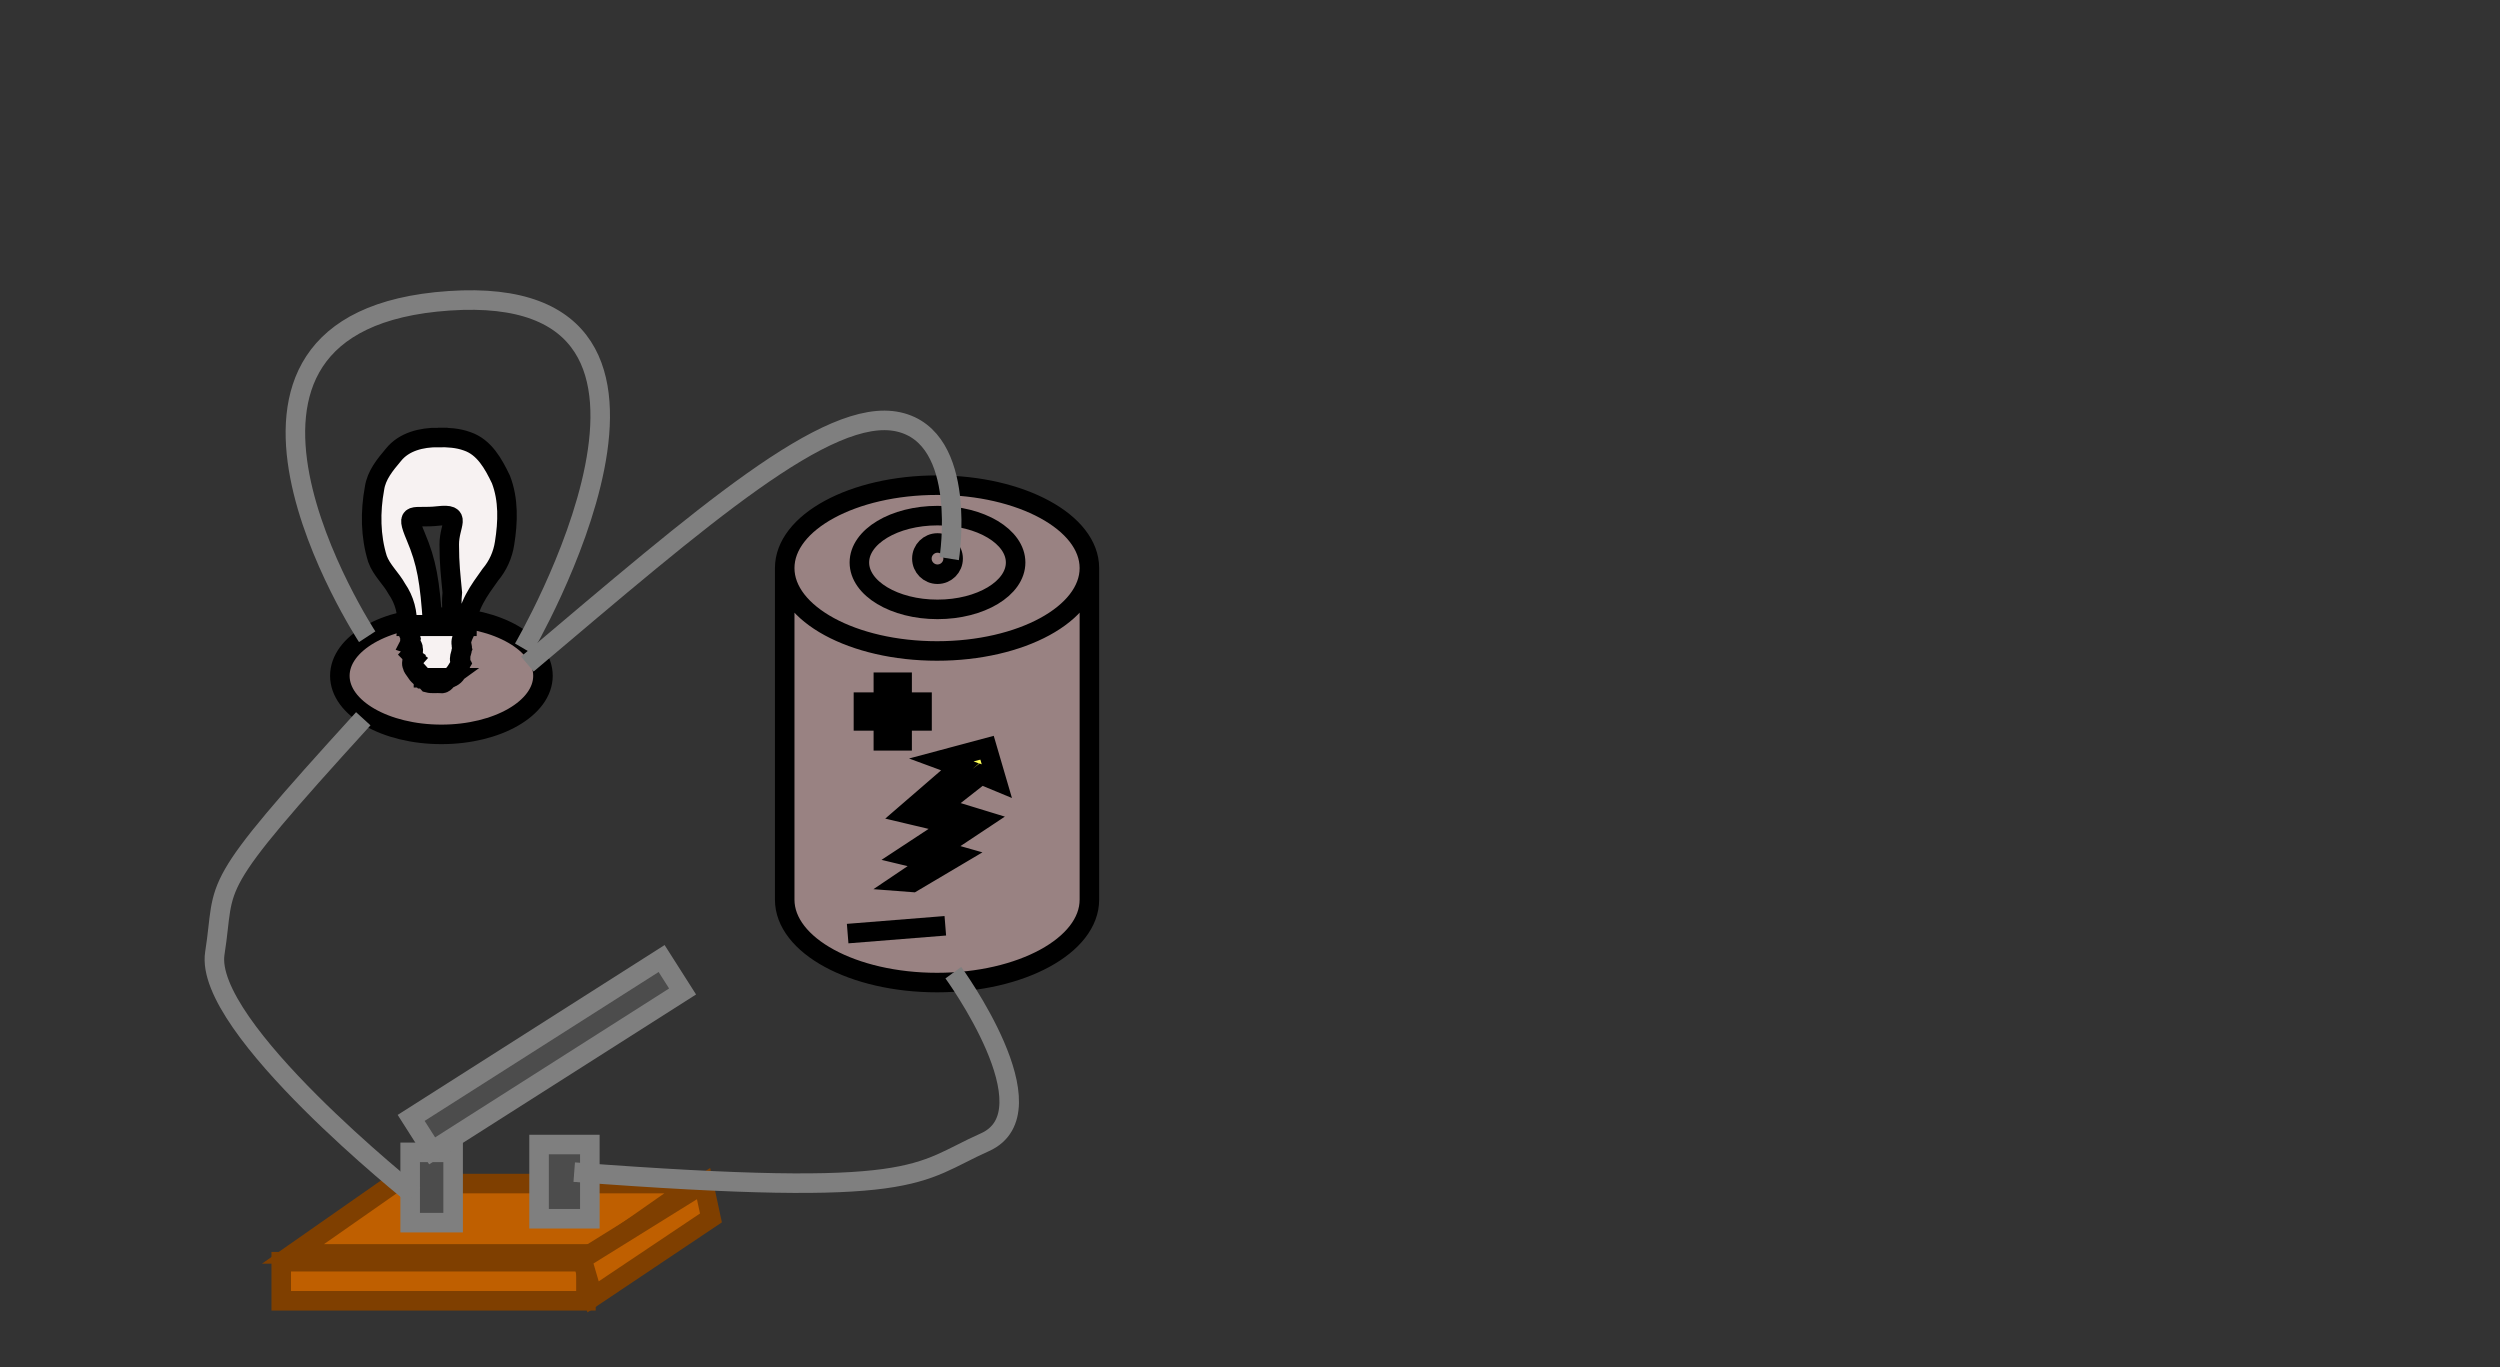 <svg width="640" height="350" xmlns="http://www.w3.org/2000/svg" xmlns:svg="http://www.w3.org/2000/svg">
 <rect width="100%" height="100%" fill="#333333" stroke="none"/>
 <!-- Created with SVG-edit - http://svg-edit.googlecode.com/ -->
 <g>
  <title>Layer 1</title>
  <ellipse fill="#998282" stroke-width="5" stroke-dasharray="null" stroke-linejoin="null" stroke-linecap="null" cx="113" cy="173" id="svg_3" rx="26" ry="15" stroke="#000000"/>
  <path fill="#f7f2f2" stroke="#000000" stroke-width="5" stroke-dasharray="null" stroke-linejoin="null" stroke-linecap="null" d="m112.107,111.993c-4.173,-0.018 -8.687,1.044 -11.405,4.462c-2.117,2.52 -4.344,5.194 -4.831,8.568c-1.097,5.959 -1.043,12.264 0.771,18.078c1.051,2.887 3.482,4.975 4.948,7.645c1.937,2.796 2.852,6.194 2.596,9.583c5.116,0 10.233,0 15.349,0c0.017,-5.068 3.164,-9.235 5.969,-13.172c1.958,-2.317 3.225,-5.123 3.672,-8.124c0.863,-5.379 1.059,-11.134 -0.939,-16.292c-1.897,-3.946 -4.221,-8.276 -8.664,-9.772c-2.382,-0.87 -4.953,-1.017 -7.466,-0.975l0,0l-0,0zm-7.827,47.989c5.152,0 10.305,0 15.457,0c-0.925,1.892 -2.097,3.967 -1.448,6.115c-0.859,1.868 0.241,3.728 -1.173,5.437c-0.521,2.343 -3.485,2.525 -5.471,2.589c-2.146,0.238 -4.531,-0.358 -5.35,-2.593c-1.703,-1.196 0.35,-2.652 -0.97,-3.996c1.521,-1.652 -1.132,-2.515 -0.188,-4.308c-0.259,-1.225 -1.214,-1.796 -0.857,-3.245l0,0l-0,0zm-0.034,0.005c5.152,0 10.305,0 15.457,0c-0.388,1.838 -2.067,3.577 -1.429,5.427c0.363,1.536 -1.148,2.794 -0.241,4.416c-0.691,1.946 -2.074,4.144 -4.425,4.138c-2.272,0.004 -5.356,0.758 -6.764,-1.507c-0.532,-1.365 -2.252,-2.183 -0.932,-3.664c-1.637,-1.228 1.098,-3.045 -1.006,-3.854c1,-1.938 -1.079,-3.052 -0.66,-4.955l0,0l0,0l0,0zm-0.065,-0.041c5.152,0 10.305,0 15.457,0c-0.388,1.838 -2.067,3.577 -1.429,5.427c0.363,1.536 -1.148,2.794 -0.241,4.416c-0.893,1.417 -1.85,3.731 -3.723,3.897c-2.055,0.024 -4.11,0.049 -6.165,0.073c-1.408,-1.51 -3.417,-3.272 -2.313,-5.284c-1.557,-1.091 1.221,-2.856 -0.926,-3.573c1,-1.938 -1.079,-3.052 -0.66,-4.955l0,0l0,0l-0,-0zm4.224,13.56c2.183,0 4.367,0 6.55,0c-0.708,0.512 -1.136,1.703 -2.16,1.444c-1.053,-0.082 -2.236,0.123 -3.209,-0.136c-0.394,-0.436 -0.787,-0.873 -1.181,-1.309l0,0zm2.377,-13.66c-0.755,-11.113 -1.526,-15.824 -4.369,-22.549c-2.843,-6.725 -0.611,-4.481 5.741,-5.209c6.353,-0.727 2.851,2.097 2.854,7.289c0.003,5.192 0.37,7.795 0.783,12.3c-0.408,4.363 0.381,4.392 -0.591,7.886" id="svg_1"/>
  <path stroke="#000000" fill="#998282" stroke-width="5" stroke-dasharray="null" stroke-linejoin="null" stroke-linecap="null" d="m278.885,145.426c0,11.721 -17.461,21.222 -39,21.222m39,-21.222l0,0c0,11.721 -17.461,21.222 -39,21.222c-21.539,0 -39,-9.502 -39,-21.222m0,0l0,0c0,-11.721 17.461,-21.222 39,-21.222c21.539,0 39,9.502 39,21.222l0,84.889c0,11.721 -17.461,21.222 -39,21.222c-21.539,0 -39,-9.501 -39,-21.222l0,-84.889z" id="svg_5"/>
  <path transform="rotate(-177.31 243.271,208.657) " fill="#ffff56" stroke-width="5" stroke-dasharray="null" stroke-linejoin="null" stroke-linecap="null" d="m246.155,199.648l-11.118,8.155l10.98,2.802l-10.149,8.755l-4.098,-1.478l2.906,8.439l11.55,-3.682l-4.876,-1.539l13.242,-12.575l-12.104,-2.279l11.689,-8.498l-6.668,-1.276l7.262,-5.401l-2.668,-0.078l-11.269,7.409l5.321,1.246l0,0l0,-0z" id="svg_6" stroke="#000000"/>
  <rect fill="#bf5f00" stroke-width="5" stroke-dasharray="null" stroke-linejoin="null" stroke-linecap="null" x="72" y="323" width="78" height="10" id="svg_9" stroke="#7f3f00"/>
  <path fill="#bf5f00" stroke-width="5" stroke-dasharray="null" stroke-linejoin="null" stroke-linecap="null" d="m75,321l25.75,-18l77.25,0l-25.75,18l-77.25,0l0,0z" id="svg_11" stroke="#7f3f00"/>
  <path fill="#bf5f00" stroke-width="5" stroke-dasharray="null" stroke-linejoin="null" stroke-linecap="null" d="m151.829,332c0,0 30.171,-20.212 30.171,-20.212c0,0 -1.886,-8.788 -1.886,-8.788c0,0 -31.114,19.333 -31.114,19.333c0,0 2.829,9.667 2.829,9.667z" id="svg_14" stroke="#7f3f00"/>
  <rect fill="#4c4c4c" stroke="#7f7f7f" stroke-width="5" stroke-dasharray="null" stroke-linejoin="null" stroke-linecap="null" x="105" y="295" width="11" height="18" id="svg_16"/>
  <rect fill="#4c4c4c" stroke="#7f7f7f" stroke-width="5" stroke-dasharray="null" stroke-linejoin="null" stroke-linecap="null" x="182" y="358" width="0" height="2" id="svg_17"/>
  <rect fill="#4c4c4c" stroke-width="5" stroke-dasharray="null" stroke-linejoin="null" stroke-linecap="null" x="138" y="293" width="13" height="19" id="svg_18" stroke="#7f7f7f"/>
  <rect transform="rotate(-32.471 140,270) " fill="#4c4c4c" stroke="#7f7f7f" stroke-width="5" stroke-dasharray="null" stroke-linejoin="null" stroke-linecap="null" x="102" y="265" width="76" height="10" id="svg_19"/>
  <path id="svg_2" d="m221.04,179.75l5.1,0l0,-5.1l4.801,0l0,5.1l5.1,0l0,4.801l-5.1,0l0,5.1l-4.801,0l0,-5.1l-5.1,0l0,-4.801z" stroke-linecap="null" stroke-linejoin="null" stroke-dasharray="null" stroke-width="5" stroke="#000000" fill="#ffff56"/>
  <line stroke="#000000" id="svg_4" y2="237" x2="242" y1="239" x1="217" stroke-linecap="null" stroke-linejoin="null" stroke-dasharray="null" stroke-width="5" fill="none"/>
  <ellipse ry="12" rx="20" id="svg_7" cy="144" cx="240" stroke-linecap="null" stroke-linejoin="null" stroke-dasharray="null" stroke-width="5" stroke="#000000" fill="none"/>
  <ellipse ry="4" rx="4" id="svg_10" cy="143" cx="240" stroke-linecap="null" stroke-linejoin="null" stroke-dasharray="null" stroke-width="5" stroke="#000000" fill="none"/>
  <path id="svg_12" d="m94,163c0,0 -53,-81 21,-86c74,-5 19,89 19,89" stroke-linecap="null" stroke-linejoin="null" stroke-dasharray="null" stroke-width="5" stroke="#7f7f7f" fill="none"/>
  <path id="svg_22" d="m93,184c-41,45 -35,41 -38,60c-3,19 51,62 51,62" stroke-linecap="null" stroke-linejoin="null" stroke-dasharray="null" stroke-width="5" stroke="#7f7f7f" fill="none"/>
  <path id="svg_24" d="m135,170c45,-38 77,-66 95,-62c18,4 13,35 13,35" stroke-linecap="null" stroke-linejoin="null" stroke-dasharray="null" stroke-width="5" stroke="#7f7f7f" fill="none"/>
  <path stroke="#7f7f7f" id="svg_26" d="m147,300.067c89.13,6.745 87.294,0.292 105.101,-7.635c17.807,-7.927 -8.048,-43.432 -8.048,-43.432" stroke-linecap="null" stroke-linejoin="null" stroke-dasharray="null" stroke-width="5" fill="none"/>
 </g>
</svg>